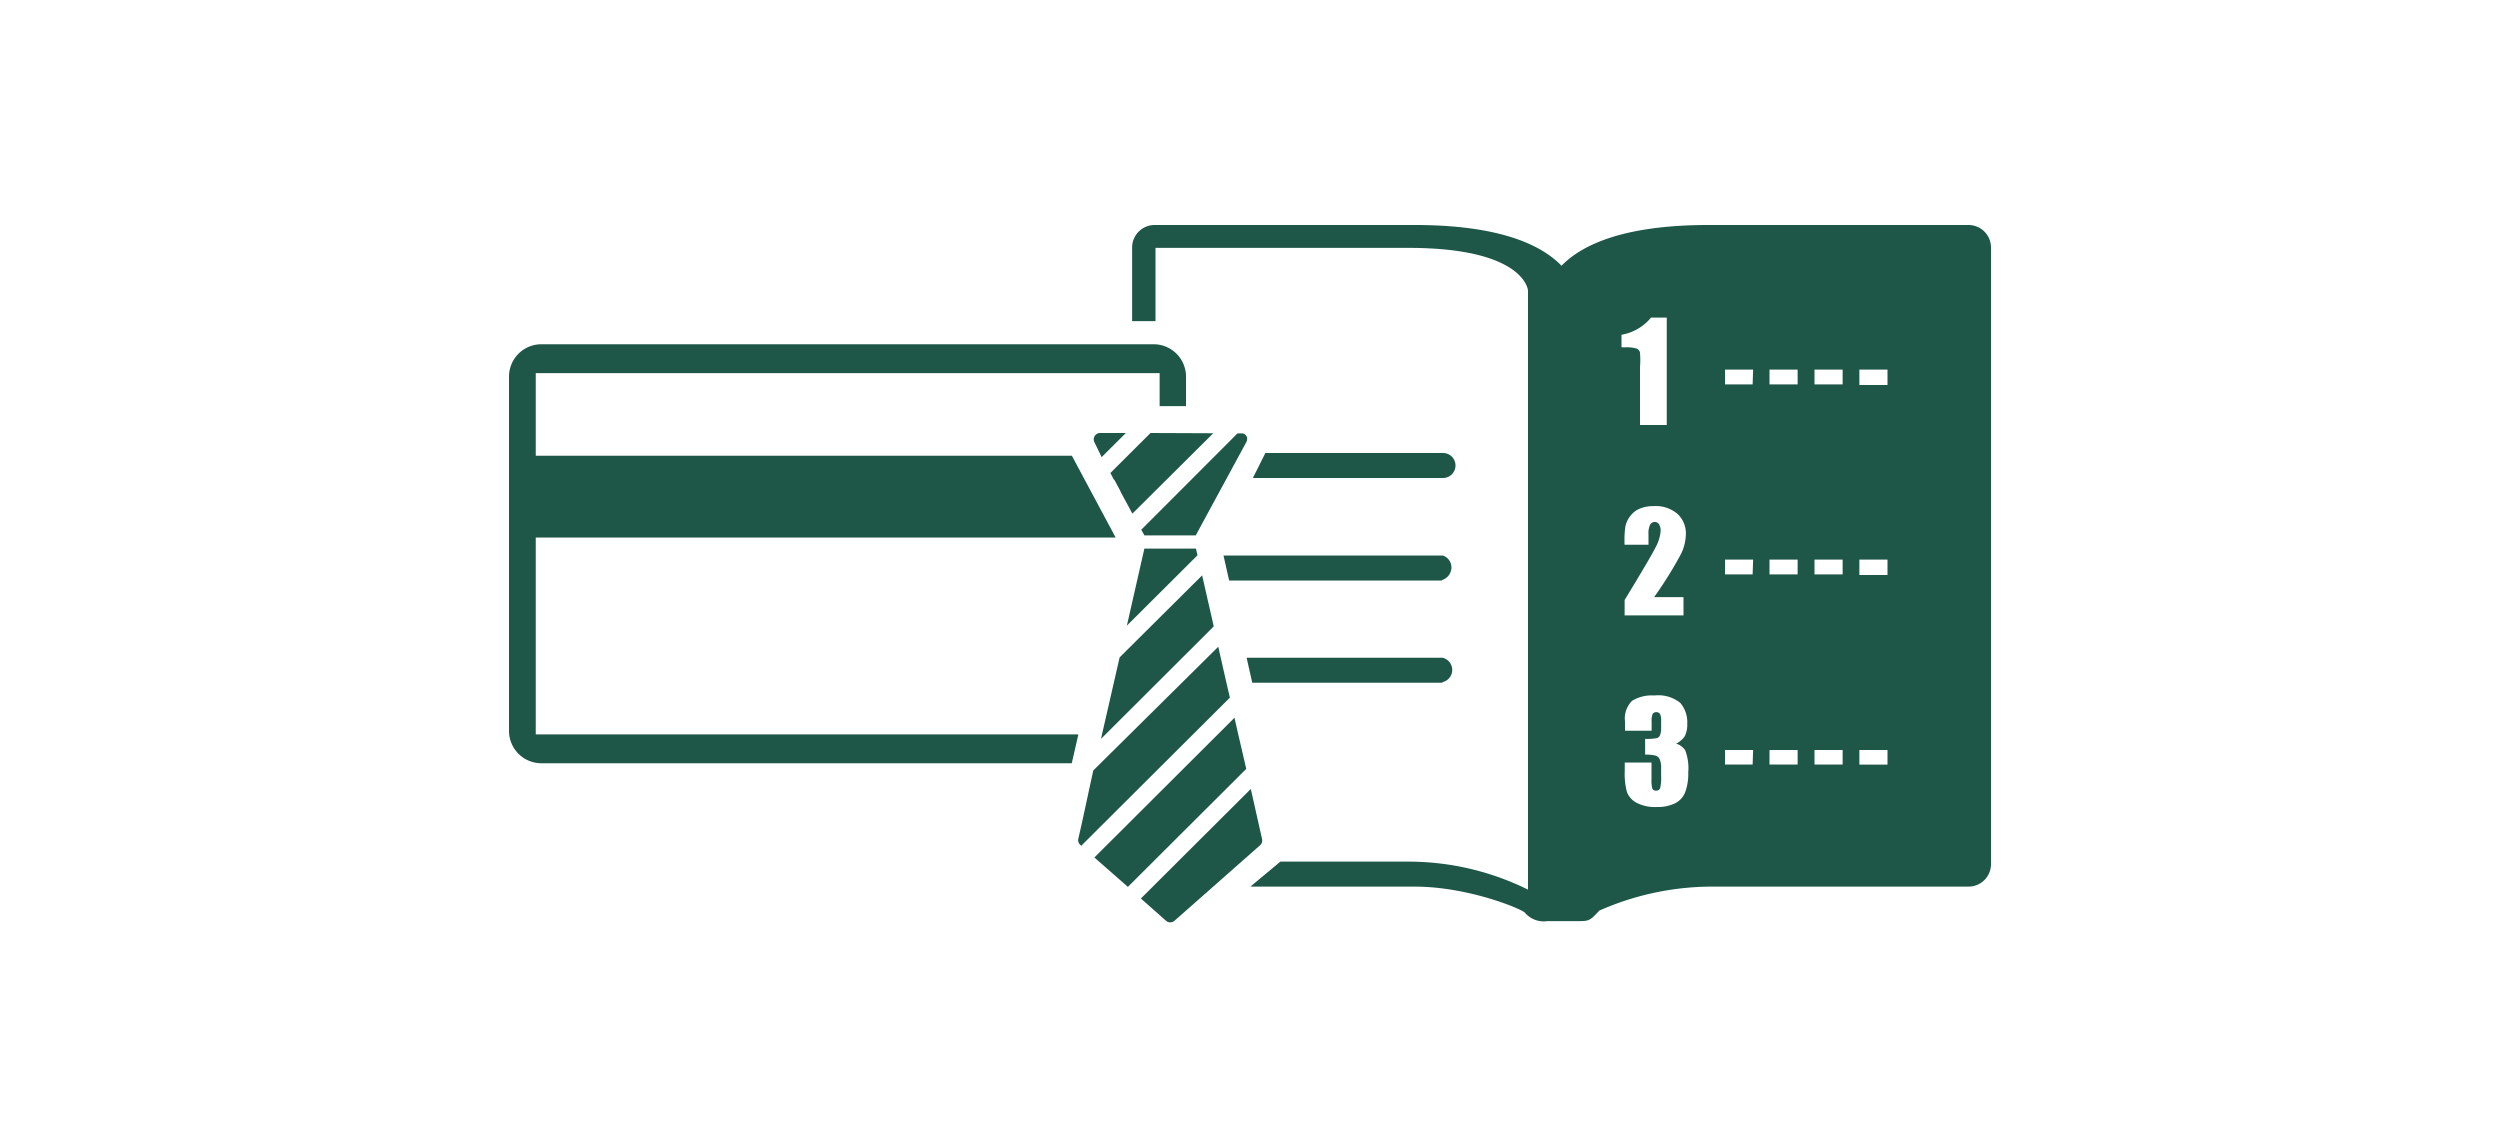 <svg id="Layer_1" data-name="Layer 1" xmlns="http://www.w3.org/2000/svg" viewBox="0 0 200 90">
  <title>Artboard 1</title>
  <g id="ARTWORK">
    <path d="M115.4,46.39a1.07,1.07,0,0,0,.67-.7,1,1,0,0,0-.65-1.25H97.88l.45,2h17Z" style="fill: #1e5748"/>
    <path d="M115.4,54.57a1,1,0,0,0,0-1.95H99.73l.45,2h15.21Z" style="fill: #1e5748"/>
    <path d="M115.4,36.24H101.23l-1,2h15.21a1,1,0,0,0,0-2Z" style="fill: #1e5748"/>
    <path d="M157.5,18H136.67c-6.81,0-10.14,1.6-11.75,3.26C123.32,19.6,120,18,113.18,18H92.36a1.8,1.8,0,0,0-1.79,1.81h0v5.88h1.87V19.83h20.23c9.34,0,9.57,3.41,9.57,3.41V71.17a21.6,21.6,0,0,0-9.56-2.24H102.43l-2.4,2h13.15c4.39,0,8.78,1.88,8.83,2.11a2,2,0,0,0,1.79.65h2.38c.91,0,1,0,1.76-.84a22.37,22.37,0,0,1,8.73-1.92h20.82a1.8,1.8,0,0,0,1.79-1.81h0V19.81A1.8,1.8,0,0,0,157.5,18Zm-27.78,9.78v-1a3.9,3.9,0,0,0,2.36-1.37h1.26V34H131.2v-4.6a8,8,0,0,0,0-1.2.45.45,0,0,0-.26-.31,2.73,2.73,0,0,0-1-.1Zm3,14.15a.41.41,0,0,0-.36-.17A.4.4,0,0,0,132,42a1.6,1.6,0,0,0-.12.76v.82h-1.92v-.31a6.77,6.77,0,0,1,.07-1.14,2,2,0,0,1,.37-.82,1.84,1.84,0,0,1,.76-.61,2.76,2.76,0,0,1,1.12-.21,2.68,2.68,0,0,1,1.93.63,2.14,2.14,0,0,1,.66,1.6,3.81,3.81,0,0,1-.37,1.56,32,32,0,0,1-2.17,3.49h2.35v1.46h-4.71V48q2.09-3.43,2.49-4.24a3.21,3.21,0,0,0,.39-1.27A.93.93,0,0,0,132.71,41.93Zm2.08,21.48a1.66,1.66,0,0,1-.81.86,3.2,3.2,0,0,1-1.47.29,3.16,3.16,0,0,1-1.6-.34,1.66,1.66,0,0,1-.76-.84,5.58,5.58,0,0,1-.18-1.72V61h2.14v1.39a2.27,2.27,0,0,0,.07.71.29.29,0,0,0,.29.15.32.32,0,0,0,.33-.19,3.57,3.57,0,0,0,.08-1v-.59a1.74,1.74,0,0,0-.11-.72.55.55,0,0,0-.33-.3,3.41,3.41,0,0,0-.84-.08V59.11a4.39,4.39,0,0,0,.94-.06.41.41,0,0,0,.26-.25,1.76,1.76,0,0,0,.08-.62v-.48a1.25,1.25,0,0,0-.09-.59.38.38,0,0,0-.59,0,1.6,1.6,0,0,0-.08.64v.71H130v-.73a2,2,0,0,1,.56-1.66,3,3,0,0,1,1.79-.43,2.78,2.78,0,0,1,2.08.6,2.38,2.38,0,0,1,.55,1.66,2.08,2.08,0,0,1-.2,1,1.75,1.75,0,0,1-.69.59,1.33,1.33,0,0,1,.73.54,4,4,0,0,1,.24,1.75A4.28,4.28,0,0,1,134.8,63.42Zm5.41-2.25H138V60h2.25Zm0-15.21H138V44.77h2.25Zm0-15.2H138V29.57h2.25Zm3.6,30.41h-2.25V60h2.25Zm0-15.21h-2.25V44.77h2.25Zm0-15.2h-2.25V29.57h2.25Zm3.6,30.41h-2.25V60h2.25Zm0-15.21h-2.25V44.77h2.25Zm0-15.2h-2.25V29.57h2.25ZM151,61.17h-2.25V60H151ZM151,46h-2.25V44.77H151Zm0-15.2h-2.25V29.57H151Z" style="fill: #1e5748"/>
    <polygon points="89.12 38.39 89.14 38.37 89.65 39.32 89.64 39.33 90.59 41.09 97.06 34.66 92.04 34.64 88.83 37.84 89.12 38.39" style="fill: #1e5748"/>
    <path d="M88.13,36.57l1.94-1.93H88a.51.51,0,0,0-.44.75Z" style="fill: #1e5748"/>
    <path d="M99.4,34.67H99l-7.7,7.71.16.28h0l.09.17h4.11l4.05-7.47a.51.51,0,0,0,0-.49A.48.48,0,0,0,99.4,34.67Z" style="fill: #1e5748"/>
    <path d="M86.55,65.85l-.29,1.27a.51.51,0,0,0,.15.46l.09.08L98.39,55.81l-.34-1.47h0l-.59-2.6-10,9.9Z" style="fill: #1e5748"/>
    <polygon points="88.44 69.38 89.08 69.94 90.23 70.95 99.7 61.51 99.06 58.75 98.79 57.56 98.76 57.42 87.55 68.6 88.44 69.38" style="fill: #1e5748"/>
    <path d="M100.06,63.12l-8.79,8.76.18.16,1.82,1.61a.51.51,0,0,0,.7,0l6.86-6.05a.51.51,0,0,0,.14-.45l-.86-3.83Z" style="fill: #1e5748"/>
    <polygon points="95.8 44.42 95.73 44.13 95.68 43.89 91.55 43.89 90.15 50.05 95.8 44.42" style="fill: #1e5748"/>
    <polygon points="88.14 58.84 88.09 59.1 97.1 50.11 96.17 46.03 89.57 52.59 88.14 58.84" style="fill: #1e5748"/>
    <path d="M86.27,58.75H42.86V43H89.25l-3.5-6.54H42.86V29.85H92.77v2.64h2.11V30.12a2.59,2.59,0,0,0-2.58-2.58h-49a2.59,2.59,0,0,0-2.58,2.58V58.48a2.59,2.59,0,0,0,2.58,2.58H85.74Z" style="fill: #1e5748"/>
  </g>
</svg>
